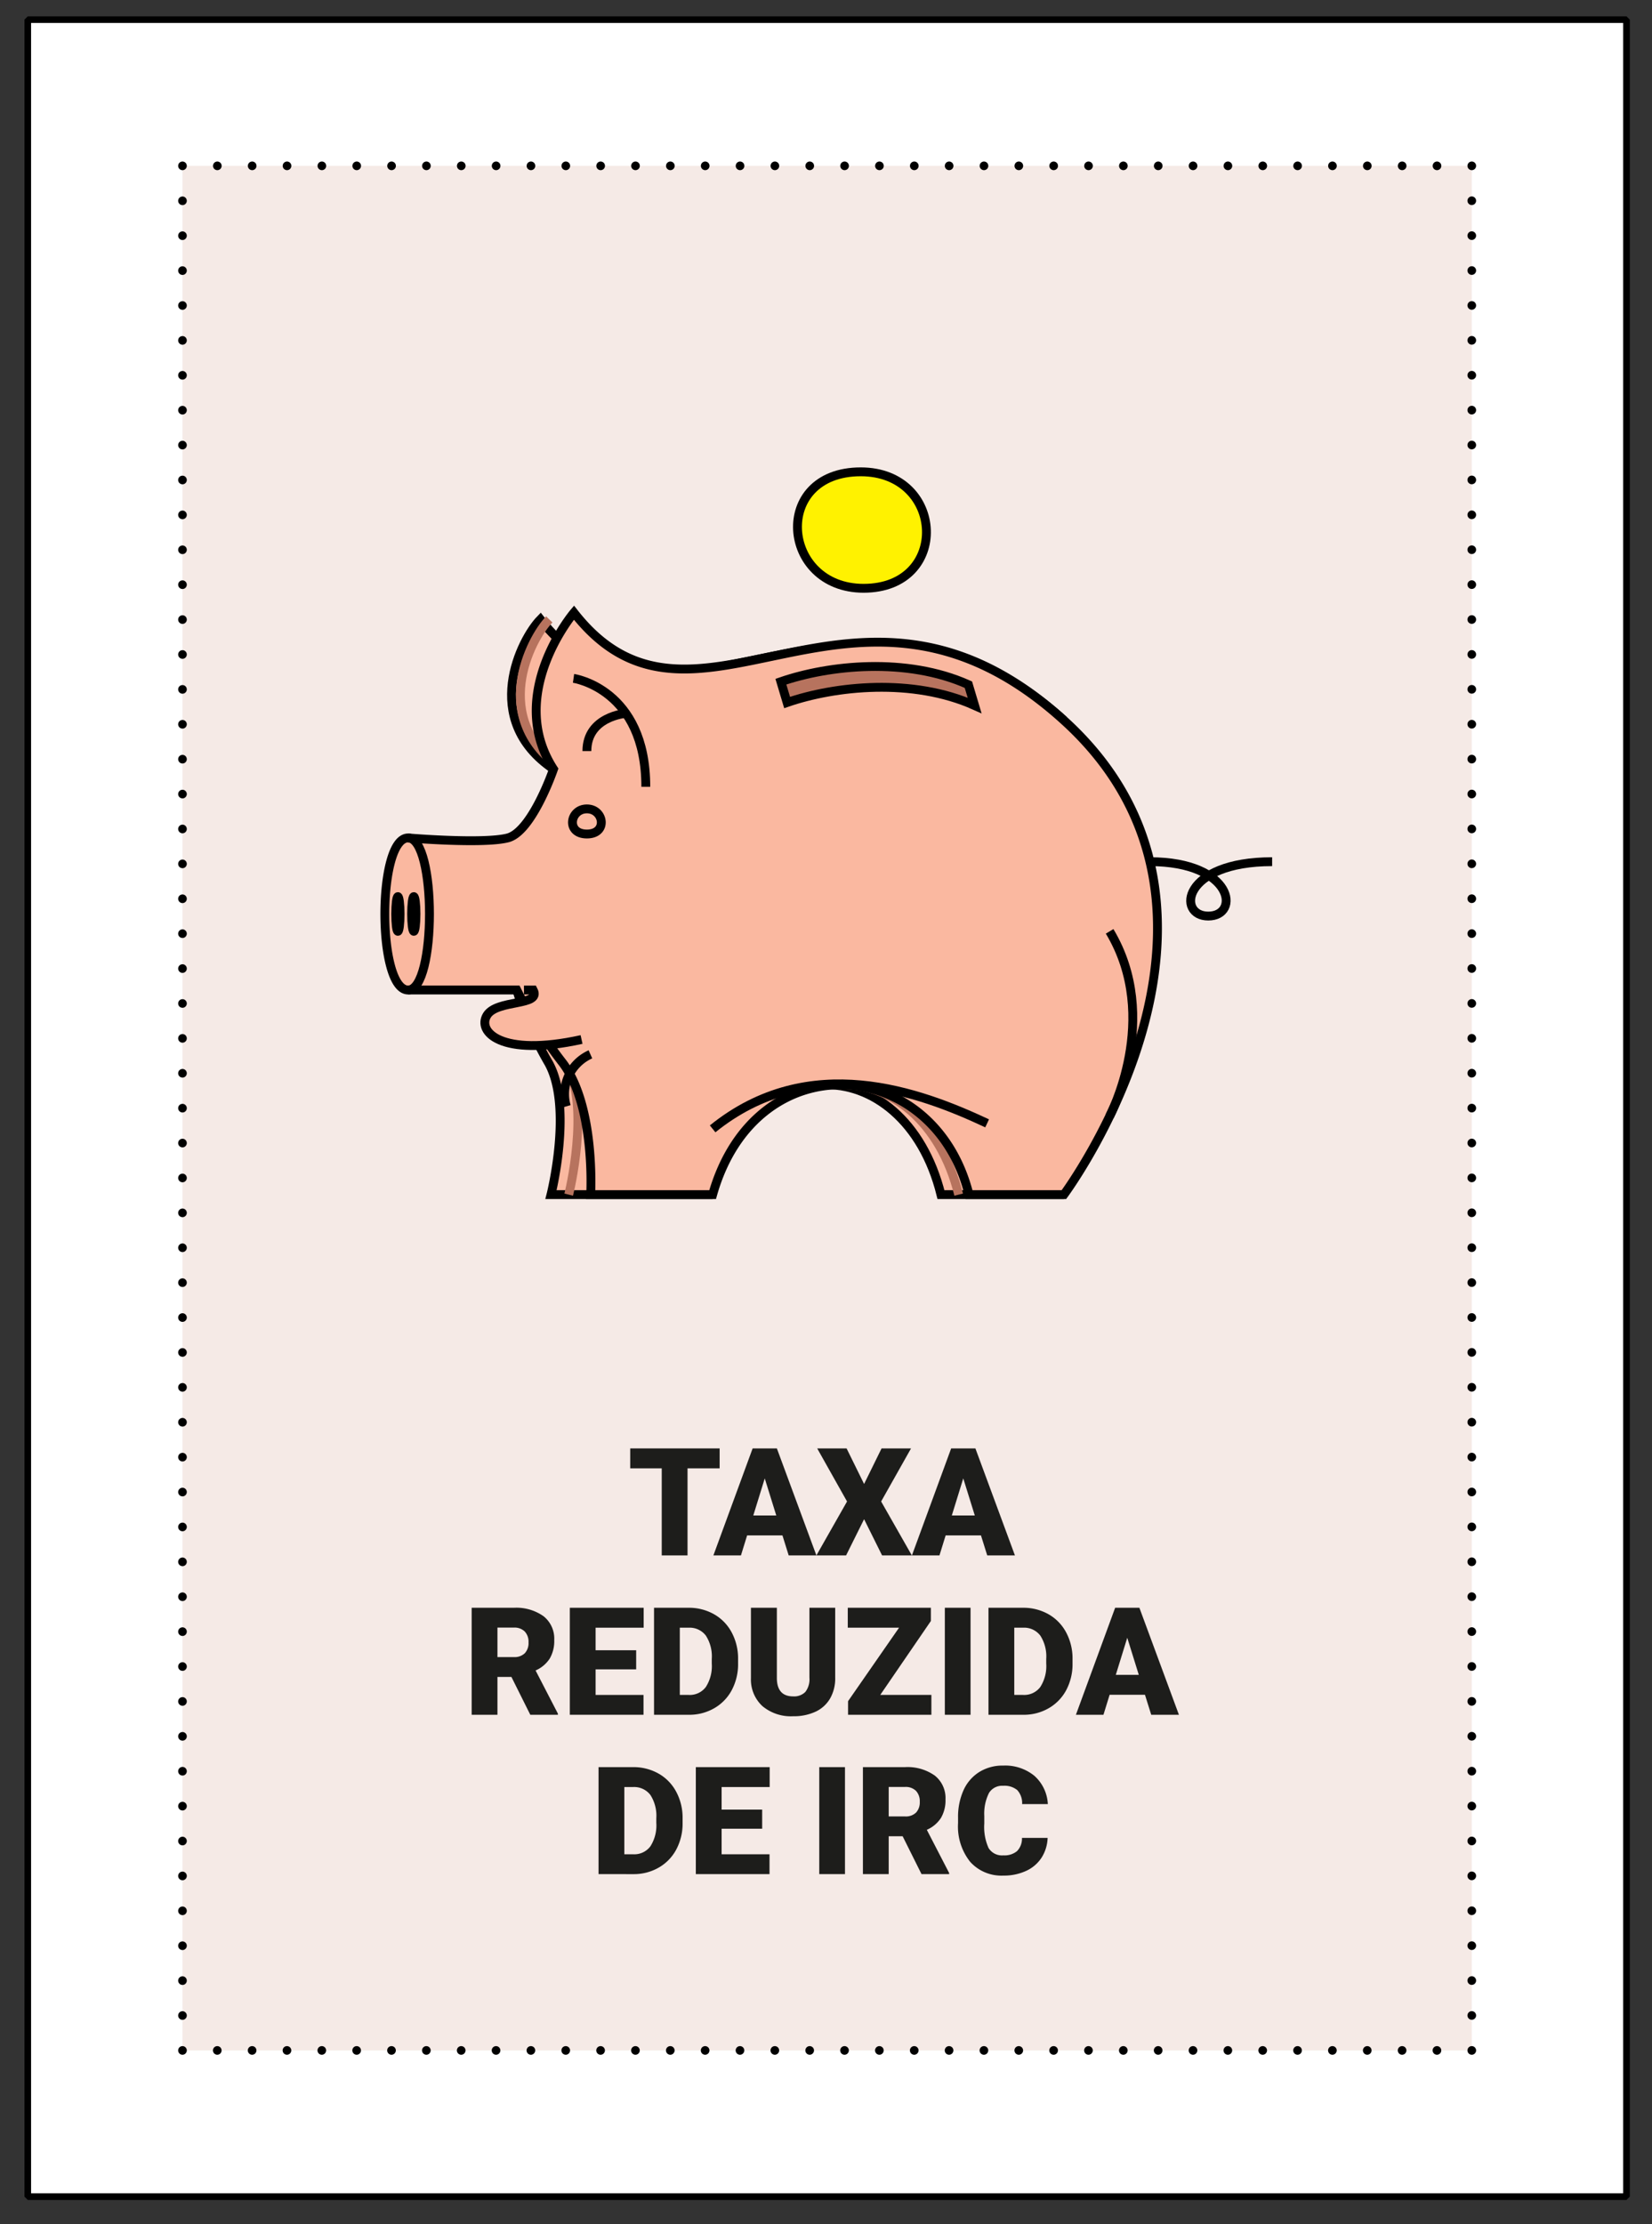 <svg xmlns="http://www.w3.org/2000/svg" width="186.638" height="251.234" viewBox="0 0 186.638 251.234"><rect x="0" y="0" width="186.638" height="251.234" fill="#333333" stroke="none"/><defs><style>.cls-1{fill:#fff;stroke-width:0.75px;}.cls-1,.cls-10,.cls-11,.cls-3,.cls-4,.cls-5,.cls-7,.cls-9{stroke:#000;}.cls-1,.cls-11,.cls-3,.cls-4,.cls-5{stroke-linejoin:bevel;}.cls-2{fill:#f5eae6;}.cls-3,.cls-4,.cls-5,.cls-8,.cls-9{fill:none;}.cls-3,.cls-4,.cls-5{stroke-linecap:round;stroke-width:0.977px;}.cls-4{stroke-dasharray:0 3.937;}.cls-5{stroke-dasharray:0 3.942;}.cls-6{fill:#1d1d1b;}.cls-7{fill:#fab8a0;}.cls-10,.cls-7,.cls-8,.cls-9{stroke-miterlimit:10;}.cls-8{stroke:#b7735e;}.cls-10{fill:#b7735e;}.cls-11{fill:#fff200;}</style></defs><g id="venda"><rect class="cls-1" x="3.137" y="2.22" width="180.619" height="245.901"/><rect class="cls-2" x="20.616" y="18.733" width="145.661" height="212.876"/><line class="cls-3" x1="166.277" y1="231.608" x2="166.277" y2="231.608"/><line class="cls-4" x1="162.341" y1="231.608" x2="22.585" y2="231.608"/><line class="cls-3" x1="20.616" y1="231.608" x2="20.616" y2="231.608"/><line class="cls-5" x1="20.616" y1="227.666" x2="20.616" y2="20.704"/><line class="cls-3" x1="20.616" y1="18.733" x2="20.616" y2="18.733"/><line class="cls-4" x1="24.553" y1="18.733" x2="164.309" y2="18.733"/><line class="cls-3" x1="166.277" y1="18.733" x2="166.277" y2="18.733"/><line class="cls-5" x1="166.277" y1="22.675" x2="166.277" y2="229.637"/><path class="cls-6" d="M81.302,165.858H77.675v9.836H74.761v-9.836H71.2v-2.25H81.302Z"/><path class="cls-6" d="M88.399,173.436H84.407l-.697,2.258H80.597l4.433-12.086h2.739l4.466,12.086H89.104Zm-3.295-2.25H87.702l-1.303-4.191Z"/><path class="cls-6" d="M97.622,167.625l1.975-4.018h3.329L99.548,169.601l3.469,6.093H99.655L97.622,171.602l-2.034,4.092H92.234l3.462-6.093-3.371-5.993h3.32Z"/><path class="cls-6" d="M110.828,173.436h-3.993l-.697,2.258h-3.112l4.433-12.086h2.739l4.466,12.086H111.534Zm-3.296-2.25h2.599l-1.304-4.191Z"/><path class="cls-6" d="M57.778,189.418H56.2v4.275H53.287V181.608H58.044a5.316,5.316,0,0,1,3.361.953,3.23,3.23,0,0,1,1.212,2.695,3.919,3.919,0,0,1-.511,2.09,3.621,3.621,0,0,1-1.598,1.343l2.523,4.88v.125H59.911Zm-1.578-2.24H58.044a1.657,1.657,0,0,0,1.249-.438,1.688,1.688,0,0,0,.419-1.219,1.705,1.705,0,0,0-.424-1.228,1.636,1.636,0,0,0-1.244-.445H56.2Z"/><path class="cls-6" d="M71.872,188.564h-4.582v2.889H72.702v2.241H64.377V181.608h8.343v2.25H67.29v2.548h4.582Z"/><path class="cls-6" d="M73.889,193.694V181.608h3.893a5.724,5.724,0,0,1,2.881.727,5.107,5.107,0,0,1,1.996,2.05,6.197,6.197,0,0,1,.727,2.968v.557a6.235,6.235,0,0,1-.701,2.976,5.134,5.134,0,0,1-1.976,2.059,5.607,5.607,0,0,1-2.843.751Zm2.914-9.836v7.595h1.012a2.266,2.266,0,0,0,1.926-.893,4.364,4.364,0,0,0,.673-2.651v-.523a4.329,4.329,0,0,0-.673-2.64,2.304,2.304,0,0,0-1.959-.888Z"/><path class="cls-6" d="M94.359,181.608V189.518a4.541,4.541,0,0,1-.573,2.329,3.708,3.708,0,0,1-1.643,1.498,5.801,5.801,0,0,1-2.532.515,5,5,0,0,1-3.478-1.146,4.079,4.079,0,0,1-1.295-3.138v-7.969h2.93v8.027q.05,1.983,1.843,1.983a1.787,1.787,0,0,0,1.37-.498,2.33,2.33,0,0,0,.465-1.618v-7.895Z"/><path class="cls-6" d="M99.448,191.453h5.777v2.241H95.811v-1.535l5.762-8.301H95.778v-2.25h9.389V183.102Z"/><path class="cls-6" d="M109.649,193.694H106.744V181.608h2.905Z"/><path class="cls-6" d="M111.675,193.694V181.608h3.893a5.724,5.724,0,0,1,2.881.727,5.107,5.107,0,0,1,1.996,2.05,6.197,6.197,0,0,1,.727,2.968v.557a6.235,6.235,0,0,1-.701,2.976,5.134,5.134,0,0,1-1.976,2.059,5.608,5.608,0,0,1-2.843.751Zm2.914-9.836v7.595h1.012a2.265,2.265,0,0,0,1.926-.893,4.364,4.364,0,0,0,.673-2.651v-.523a4.329,4.329,0,0,0-.673-2.64,2.304,2.304,0,0,0-1.959-.888Z"/><path class="cls-6" d="M129.355,191.436h-3.993l-.697,2.258h-3.112l4.433-12.086h2.739l4.466,12.086h-3.129Zm-3.296-2.25h2.599l-1.304-4.191Z"/><path class="cls-6" d="M67.622,211.694V199.608h3.894a5.723,5.723,0,0,1,2.88.727,5.1,5.1,0,0,1,1.996,2.05A6.175,6.175,0,0,1,77.118,205.352v.557a6.224,6.224,0,0,1-.701,2.976,5.125,5.125,0,0,1-1.975,2.059,5.608,5.608,0,0,1-2.844.751Zm2.914-9.836v7.595h1.013a2.268,2.268,0,0,0,1.926-.893,4.371,4.371,0,0,0,.673-2.651v-.523a4.335,4.335,0,0,0-.673-2.64,2.306,2.306,0,0,0-1.959-.888Z"/><path class="cls-6" d="M86.108,206.564h-4.582v2.889h5.412v2.241H78.612V199.608h8.343v2.25H81.526v2.548h4.582Z"/><path class="cls-6" d="M95.464,211.694H92.557V199.608h2.906Z"/><path class="cls-6" d="M101.979,207.418H100.402v4.275H97.489V199.608H102.245a5.312,5.312,0,0,1,3.361.953,3.231,3.231,0,0,1,1.213,2.695,3.91,3.91,0,0,1-.512,2.09,3.616,3.616,0,0,1-1.598,1.343l2.523,4.88v.125h-3.121Zm-1.577-2.24H102.245a1.659,1.659,0,0,0,1.25-.438,1.688,1.688,0,0,0,.418-1.219,1.709,1.709,0,0,0-.423-1.228,1.638,1.638,0,0,0-1.245-.445H100.402Z"/><path class="cls-6" d="M118.356,207.602a4.416,4.416,0,0,1-.68,2.229,4.118,4.118,0,0,1-1.748,1.498,5.94,5.94,0,0,1-2.568.531,4.743,4.743,0,0,1-3.752-1.553,6.402,6.402,0,0,1-1.37-4.383v-.598a7.321,7.321,0,0,1,.618-3.108,4.686,4.686,0,0,1,1.781-2.059,4.964,4.964,0,0,1,2.689-.726,5.209,5.209,0,0,1,3.535,1.157,4.572,4.572,0,0,1,1.52,3.192h-2.905a2.171,2.171,0,0,0-.556-1.586,2.289,2.289,0,0,0-1.594-.481,1.74,1.74,0,0,0-1.594.813,5.212,5.212,0,0,0-.531,2.598v.855a5.803,5.803,0,0,0,.484,2.764,1.778,1.778,0,0,0,1.674.83,2.236,2.236,0,0,0,1.535-.473,2.008,2.008,0,0,0,.564-1.502Z"/><path class="cls-7" d="M120.194,81.362C96.401,59.786,74.844,87.638,61.055,69.967c-2.164,2.221-6.809,11.302,1.478,16.909"/><path class="cls-8" d="M62.055,69.967c-2.164,2.221-6.809,11.302,1.478,16.909"/><path class="cls-7" d="M120.194,134.941H106.307c-2.072-8.34-7.775-12.683-13.42-12.394h16.684"/><path class="cls-8" d="M108.307,134.941c-2.072-8.34-7.775-12.683-13.42-12.394"/><path class="cls-7" d="M58.384,111.828a38.818,38.818,0,0,0,3.603,8.254c2.761,4.963.262,14.859.262,14.859h18.262"/><path class="cls-8" d="M63.987,120.082c2.761,4.963.262,14.859.262,14.859"/><path class="cls-7" d="M80.511,134.941c4.888-17.258,25.038-15.812,28.967,0h10.716s23.793-32.003,0-53.579-41.562,5.513-55.351-12.157c0,0-7.794,9.189-2.309,17.671,0,0-2.414,7.068-5.18,7.775s-11.248,0-11.248,0c-3.505-0-3.505,17.177,0,17.177l12.278-0A49.042,49.042,0,0,0,63.588,120.082c3.723,4.963,3.144,14.859,3.144,14.859Z"/><path class="cls-9" d="M46.106,94.651c3.22-0,3.22,17.177,0,17.177"/><path class="cls-9" d="M64.796,76.627s8.165,1.166,8.165,12.246"/><path class="cls-9" d="M66.305,91.369c1.942,0,2.39,2.838,0,2.838S64.363,91.369,66.305,91.369Z"/><path class="cls-9" d="M129.91,97.333c9.462,0,10.253,6.143,6.594,6.143-3.56,0-3.003-6.143,7.219-6.143"/><path class="cls-10" d="M109.406,77.338c-7.017-3.144-15.764-2.207-21.184-.338l.703,2.353c5.42-1.87,14.167-2.806,21.184.337Z"/><ellipse class="cls-9" cx="46.751" cy="103.239" rx="0.246" ry="1.961"/><ellipse class="cls-9" cx="44.952" cy="103.239" rx="0.246" ry="1.961"/><path class="cls-9" d="M70.712,80.581s-4.407.337-4.407,4.259"/><path class="cls-9" d="M66.704,119.095a4.912,4.912,0,0,0-2.717,5.876"/><path class="cls-9" d="M125.361,105.201c5.894,9.823,0,20.885,0,20.885"/><path class="cls-9" d="M80.511,127.511c10.935-8.834,23.372-4.199,31.012-.622"/><path class="cls-7" d="M65.702,117.419c-9.171,2.021-11.802-.917-10.688-2.729,1.13-1.836,6.193-1.015,5.226-2.861H59.195"/><path class="cls-11" d="M97.246,53.295c-10.123,0-9.024,13.157.317,13.157C107.387,66.452,106.779,53.295,97.246,53.295Z"/></g></svg>